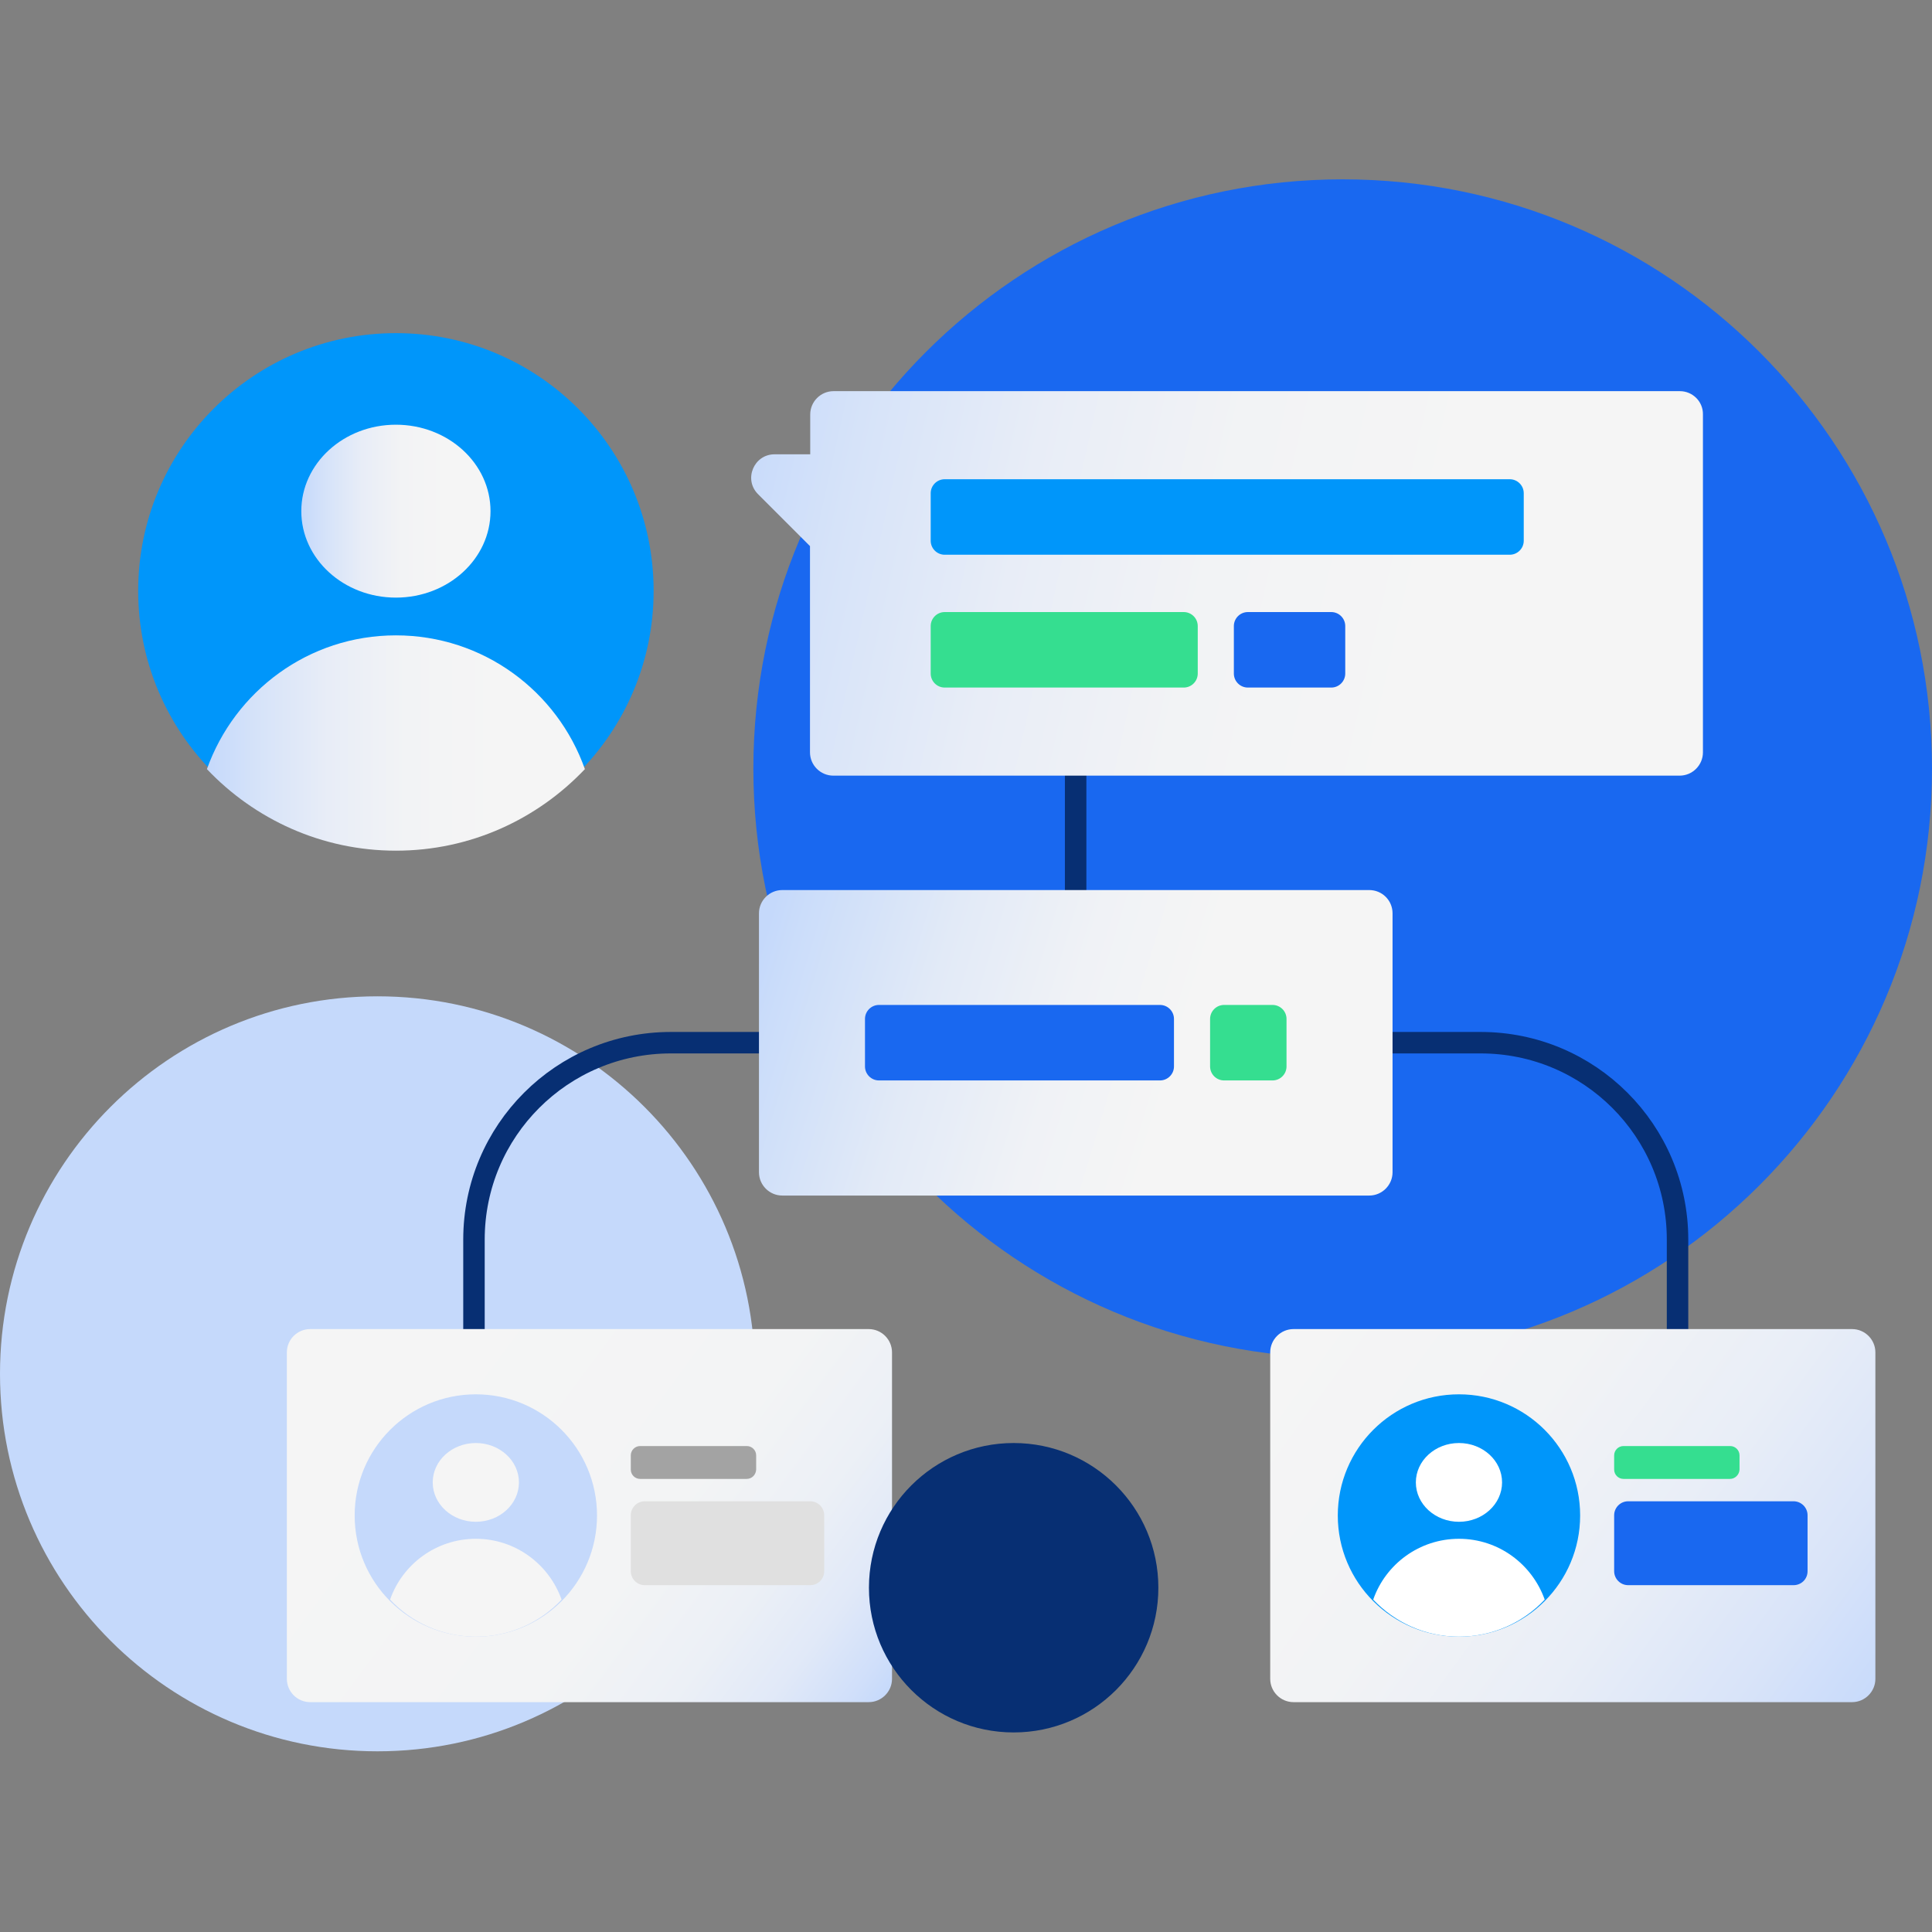<svg width="1080" height="1080" viewBox="0 0 1080 1080" fill="none" xmlns="http://www.w3.org/2000/svg">
<rect x="0" y="0" width="1080" height="1080" fill="#808080" stroke="none"/>
<path d="M750.568 759.113C932.508 759.113 1080 611.621 1080 429.681C1080 247.741 932.508 100.249 750.568 100.249C568.628 100.249 421.136 247.741 421.136 429.681C421.136 611.621 568.628 759.113 750.568 759.113Z" fill="#1968F0"/>
<path d="M211.024 978.995C327.569 978.995 422.048 884.516 422.048 767.971C422.048 651.425 327.569 556.947 211.024 556.947C94.479 556.947 0 651.425 0 767.971C0 884.516 94.479 978.995 211.024 978.995Z" fill="#C5D9FB"/>
<path d="M221.314 474.361C300.881 474.361 365.384 409.859 365.384 330.291C365.384 250.724 300.881 186.222 221.314 186.222C141.747 186.222 77.245 250.724 77.245 330.291C77.245 409.859 141.747 474.361 221.314 474.361Z" fill="#0096FA"/>
<path d="M433.381 582.869H375.024C314.192 582.869 264.953 632.108 264.953 692.94V788.292" stroke="#072F73" stroke-width="12" stroke-miterlimit="10"/>
<path d="M769.326 582.869H827.683C888.516 582.869 937.755 632.108 937.755 692.94V788.292" stroke="#072F73" stroke-width="12" stroke-miterlimit="10"/>
<path d="M601.288 398.548V562.157" stroke="#072F73" stroke-width="12" stroke-miterlimit="10"/>
<path d="M765.418 497.547H437.289C430.124 497.547 424.263 503.409 424.263 510.574V655.294C424.263 662.459 430.124 668.32 437.289 668.32H765.418C772.583 668.32 778.444 662.459 778.444 655.294V510.574C778.444 503.279 772.583 497.547 765.418 497.547Z" fill="url(#paint0_linear_10272_1585)"/>
<path d="M939.056 218.657H465.946C458.781 218.657 452.92 224.519 452.92 231.683V253.958H432.99C421.396 253.958 415.534 268.026 423.741 276.233L452.789 305.281V420.563C452.789 427.727 458.651 433.589 465.816 433.589H938.926C946.091 433.589 951.953 427.727 951.953 420.563V231.683C952.083 224.519 946.221 218.657 939.056 218.657Z" fill="url(#paint1_linear_10272_1585)"/>
<path d="M221.314 334.069C250.522 334.069 274.2 312.432 274.2 285.742C274.2 259.051 250.522 237.415 221.314 237.415C192.106 237.415 168.428 259.051 168.428 285.742C168.428 312.432 192.106 334.069 221.314 334.069Z" fill="url(#paint2_linear_10272_1585)"/>
<path d="M221.314 475.533C262.998 475.533 300.383 457.948 326.957 429.942C311.586 386.434 270.162 355.171 221.314 355.171C172.466 355.171 131.173 386.434 115.672 429.942C142.245 457.948 179.761 475.533 221.314 475.533Z" fill="url(#paint3_linear_10272_1585)"/>
<path d="M843.966 310.101H528.081C523.783 310.101 520.266 306.584 520.266 302.285V275.712C520.266 271.413 523.783 267.896 528.081 267.896H843.966C848.265 267.896 851.782 271.413 851.782 275.712V302.285C851.782 306.584 848.265 310.101 843.966 310.101Z" fill="#0096FA"/>
<path d="M661.73 384.35H528.081C523.783 384.35 520.266 380.833 520.266 376.534V349.961C520.266 345.662 523.783 342.145 528.081 342.145H661.73C666.029 342.145 669.546 345.662 669.546 349.961V376.534C669.546 380.833 666.029 384.35 661.73 384.35Z" fill="#35DE90"/>
<path d="M744.185 384.35H697.552C693.253 384.35 689.736 380.833 689.736 376.534V349.961C689.736 345.662 693.253 342.145 697.552 342.145H744.185C748.484 342.145 752.001 345.662 752.001 349.961V376.534C752.001 380.833 748.484 384.35 744.185 384.35Z" fill="#1968F0"/>
<path d="M648.444 603.971H491.348C487.049 603.971 483.532 600.454 483.532 596.156V569.582C483.532 565.284 487.049 561.766 491.348 561.766H648.444C652.742 561.766 656.259 565.284 656.259 569.582V596.156C656.259 600.454 652.742 603.971 648.444 603.971Z" fill="#1968F0"/>
<path d="M711.36 603.971H684.265C679.967 603.971 676.45 600.454 676.45 596.156V569.582C676.45 565.284 679.967 561.767 684.265 561.767H711.36C715.659 561.767 719.176 565.284 719.176 569.582V596.156C719.176 600.454 715.659 603.971 711.36 603.971Z" fill="#35DE90"/>
<path d="M485.616 742.961H173.378C166.214 742.961 160.352 748.822 160.352 755.987V938.483C160.352 945.648 166.214 951.51 173.378 951.51H485.616C492.78 951.51 498.642 945.648 498.642 938.483V755.987C498.642 748.822 492.78 742.961 485.616 742.961Z" fill="url(#paint4_linear_10272_1585)"/>
<path d="M265.995 914.906C303.405 914.906 333.731 884.58 333.731 847.17C333.731 809.76 303.405 779.434 265.995 779.434C228.585 779.434 198.259 809.76 198.259 847.17C198.259 884.58 228.585 914.906 265.995 914.906Z" fill="#C5D9FB"/>
<path d="M265.995 850.687C279.304 850.687 290.093 840.831 290.093 828.673C290.093 816.515 279.304 806.659 265.995 806.659C252.686 806.659 241.896 816.515 241.896 828.673C241.896 840.831 252.686 850.687 265.995 850.687Z" fill="#F5F5F5"/>
<path d="M265.995 914.906C284.883 914.906 301.948 906.96 313.932 894.194C306.898 874.395 288.14 860.196 265.995 860.196C243.851 860.196 224.963 874.395 218.059 894.194C230.043 906.96 247.108 914.906 265.995 914.906Z" fill="#F5F5F5"/>
<path d="M452.921 886.118H360.435C356.136 886.118 352.619 882.601 352.619 878.303V847.04C352.619 842.741 356.136 839.224 360.435 839.224H452.921C457.219 839.224 460.736 842.741 460.736 847.04V878.303C460.736 882.731 457.219 886.118 452.921 886.118Z" fill="#E0E0E0"/>
<path d="M417.359 826.719H357.83C354.964 826.719 352.619 824.374 352.619 821.508V813.562C352.619 810.697 354.964 808.352 357.83 808.352H417.49C420.355 808.352 422.7 810.697 422.7 813.562V821.508C422.57 824.374 420.355 826.719 417.359 826.719Z" fill="#A3A3A3"/>
<path d="M1035.32 742.961H723.083C715.918 742.961 710.057 748.822 710.057 755.987V938.483C710.057 945.648 715.918 951.51 723.083 951.51H1035.32C1042.48 951.51 1048.35 945.648 1048.35 938.483V755.987C1048.35 748.822 1042.48 742.961 1035.32 742.961Z" fill="url(#paint5_linear_10272_1585)"/>
<path d="M815.569 914.906C852.978 914.906 883.305 884.58 883.305 847.17C883.305 809.76 852.978 779.434 815.569 779.434C778.159 779.434 747.833 809.76 747.833 847.17C747.833 884.58 778.159 914.906 815.569 914.906Z" fill="#0096FA"/>
<path d="M815.568 850.687C828.877 850.687 839.667 840.831 839.667 828.673C839.667 816.515 828.877 806.659 815.568 806.659C802.259 806.659 791.47 816.515 791.47 828.673C791.47 840.831 802.259 850.687 815.568 850.687Z" fill="white"/>
<path d="M815.568 914.906C834.456 914.906 851.52 906.96 863.504 894.194C856.47 874.395 837.713 860.196 815.568 860.196C793.424 860.196 774.536 874.395 767.632 894.194C779.746 906.96 796.68 914.906 815.568 914.906Z" fill="white"/>
<path d="M1002.62 886.118H910.139C905.84 886.118 902.323 882.601 902.323 878.303V847.04C902.323 842.741 905.84 839.224 910.139 839.224H1002.62C1006.92 839.224 1010.44 842.741 1010.44 847.04V878.303C1010.44 882.731 1006.92 886.118 1002.62 886.118Z" fill="#1968F0"/>
<path d="M967.063 826.719H907.534C904.668 826.719 902.323 824.374 902.323 821.508V813.562C902.323 810.697 904.668 808.352 907.534 808.352H967.194C970.059 808.352 972.404 810.697 972.404 813.562V821.508C972.274 824.374 969.929 826.719 967.063 826.719Z" fill="#35DE90"/>
<path d="M566.639 968.444C611.314 968.444 647.531 932.227 647.531 887.551C647.531 842.875 611.314 806.659 566.639 806.659C521.963 806.659 485.746 842.875 485.746 887.551C485.746 932.227 521.963 968.444 566.639 968.444Z" fill="#072F73"/>
<defs>
<linearGradient id="paint0_linear_10272_1585" x1="381.822" y1="516.572" x2="850.427" y2="658.083" gradientUnits="userSpaceOnUse">
<stop offset="0.092" stop-color="#C5D9FB"/>
<stop offset="0.129" stop-color="#CBDDFA"/>
<stop offset="0.296" stop-color="#E2EAF7"/>
<stop offset="0.453" stop-color="#F0F2F6"/>
<stop offset="0.59" stop-color="#F5F5F5"/>
</linearGradient>
<linearGradient id="paint1_linear_10272_1585" x1="402.84" y1="259.337" x2="922.241" y2="375.075" gradientUnits="userSpaceOnUse">
<stop stop-color="#C5D9FB"/>
<stop offset="0.134" stop-color="#D6E3F9"/>
<stop offset="0.321" stop-color="#E8EDF7"/>
<stop offset="0.525" stop-color="#F2F3F5"/>
<stop offset="0.772" stop-color="#F5F5F5"/>
</linearGradient>
<linearGradient id="paint2_linear_10272_1585" x1="168.427" y1="285.682" x2="274.239" y2="285.682" gradientUnits="userSpaceOnUse">
<stop stop-color="#C5D9FB"/>
<stop offset="0.134" stop-color="#D6E3F9"/>
<stop offset="0.321" stop-color="#E8EDF7"/>
<stop offset="0.525" stop-color="#F2F3F5"/>
<stop offset="0.772" stop-color="#F5F5F5"/>
</linearGradient>
<linearGradient id="paint3_linear_10272_1585" x1="115.752" y1="415.322" x2="326.914" y2="415.322" gradientUnits="userSpaceOnUse">
<stop stop-color="#C5D9FB"/>
<stop offset="0.134" stop-color="#D6E3F9"/>
<stop offset="0.321" stop-color="#E8EDF7"/>
<stop offset="0.525" stop-color="#F2F3F5"/>
<stop offset="0.772" stop-color="#F5F5F5"/>
</linearGradient>
<linearGradient id="paint4_linear_10272_1585" x1="510.087" y1="981.685" x2="160.967" y2="721.714" gradientUnits="userSpaceOnUse">
<stop offset="0.07" stop-color="#C5D9FB"/>
<stop offset="0.108" stop-color="#D0DFFA"/>
<stop offset="0.19" stop-color="#E1E9F8"/>
<stop offset="0.291" stop-color="#ECF0F6"/>
<stop offset="0.434" stop-color="#F3F4F5"/>
<stop offset="0.83" stop-color="#F5F5F5"/>
</linearGradient>
<linearGradient id="paint5_linear_10272_1585" x1="1044.72" y1="968.068" x2="728.305" y2="737.094" gradientUnits="userSpaceOnUse">
<stop stop-color="#C5D9FB"/>
<stop offset="0.184" stop-color="#D9E4F9"/>
<stop offset="0.407" stop-color="#E9EEF7"/>
<stop offset="0.66" stop-color="#F2F3F5"/>
<stop offset="1" stop-color="#F5F5F5"/>
</linearGradient>
</defs>
</svg>
